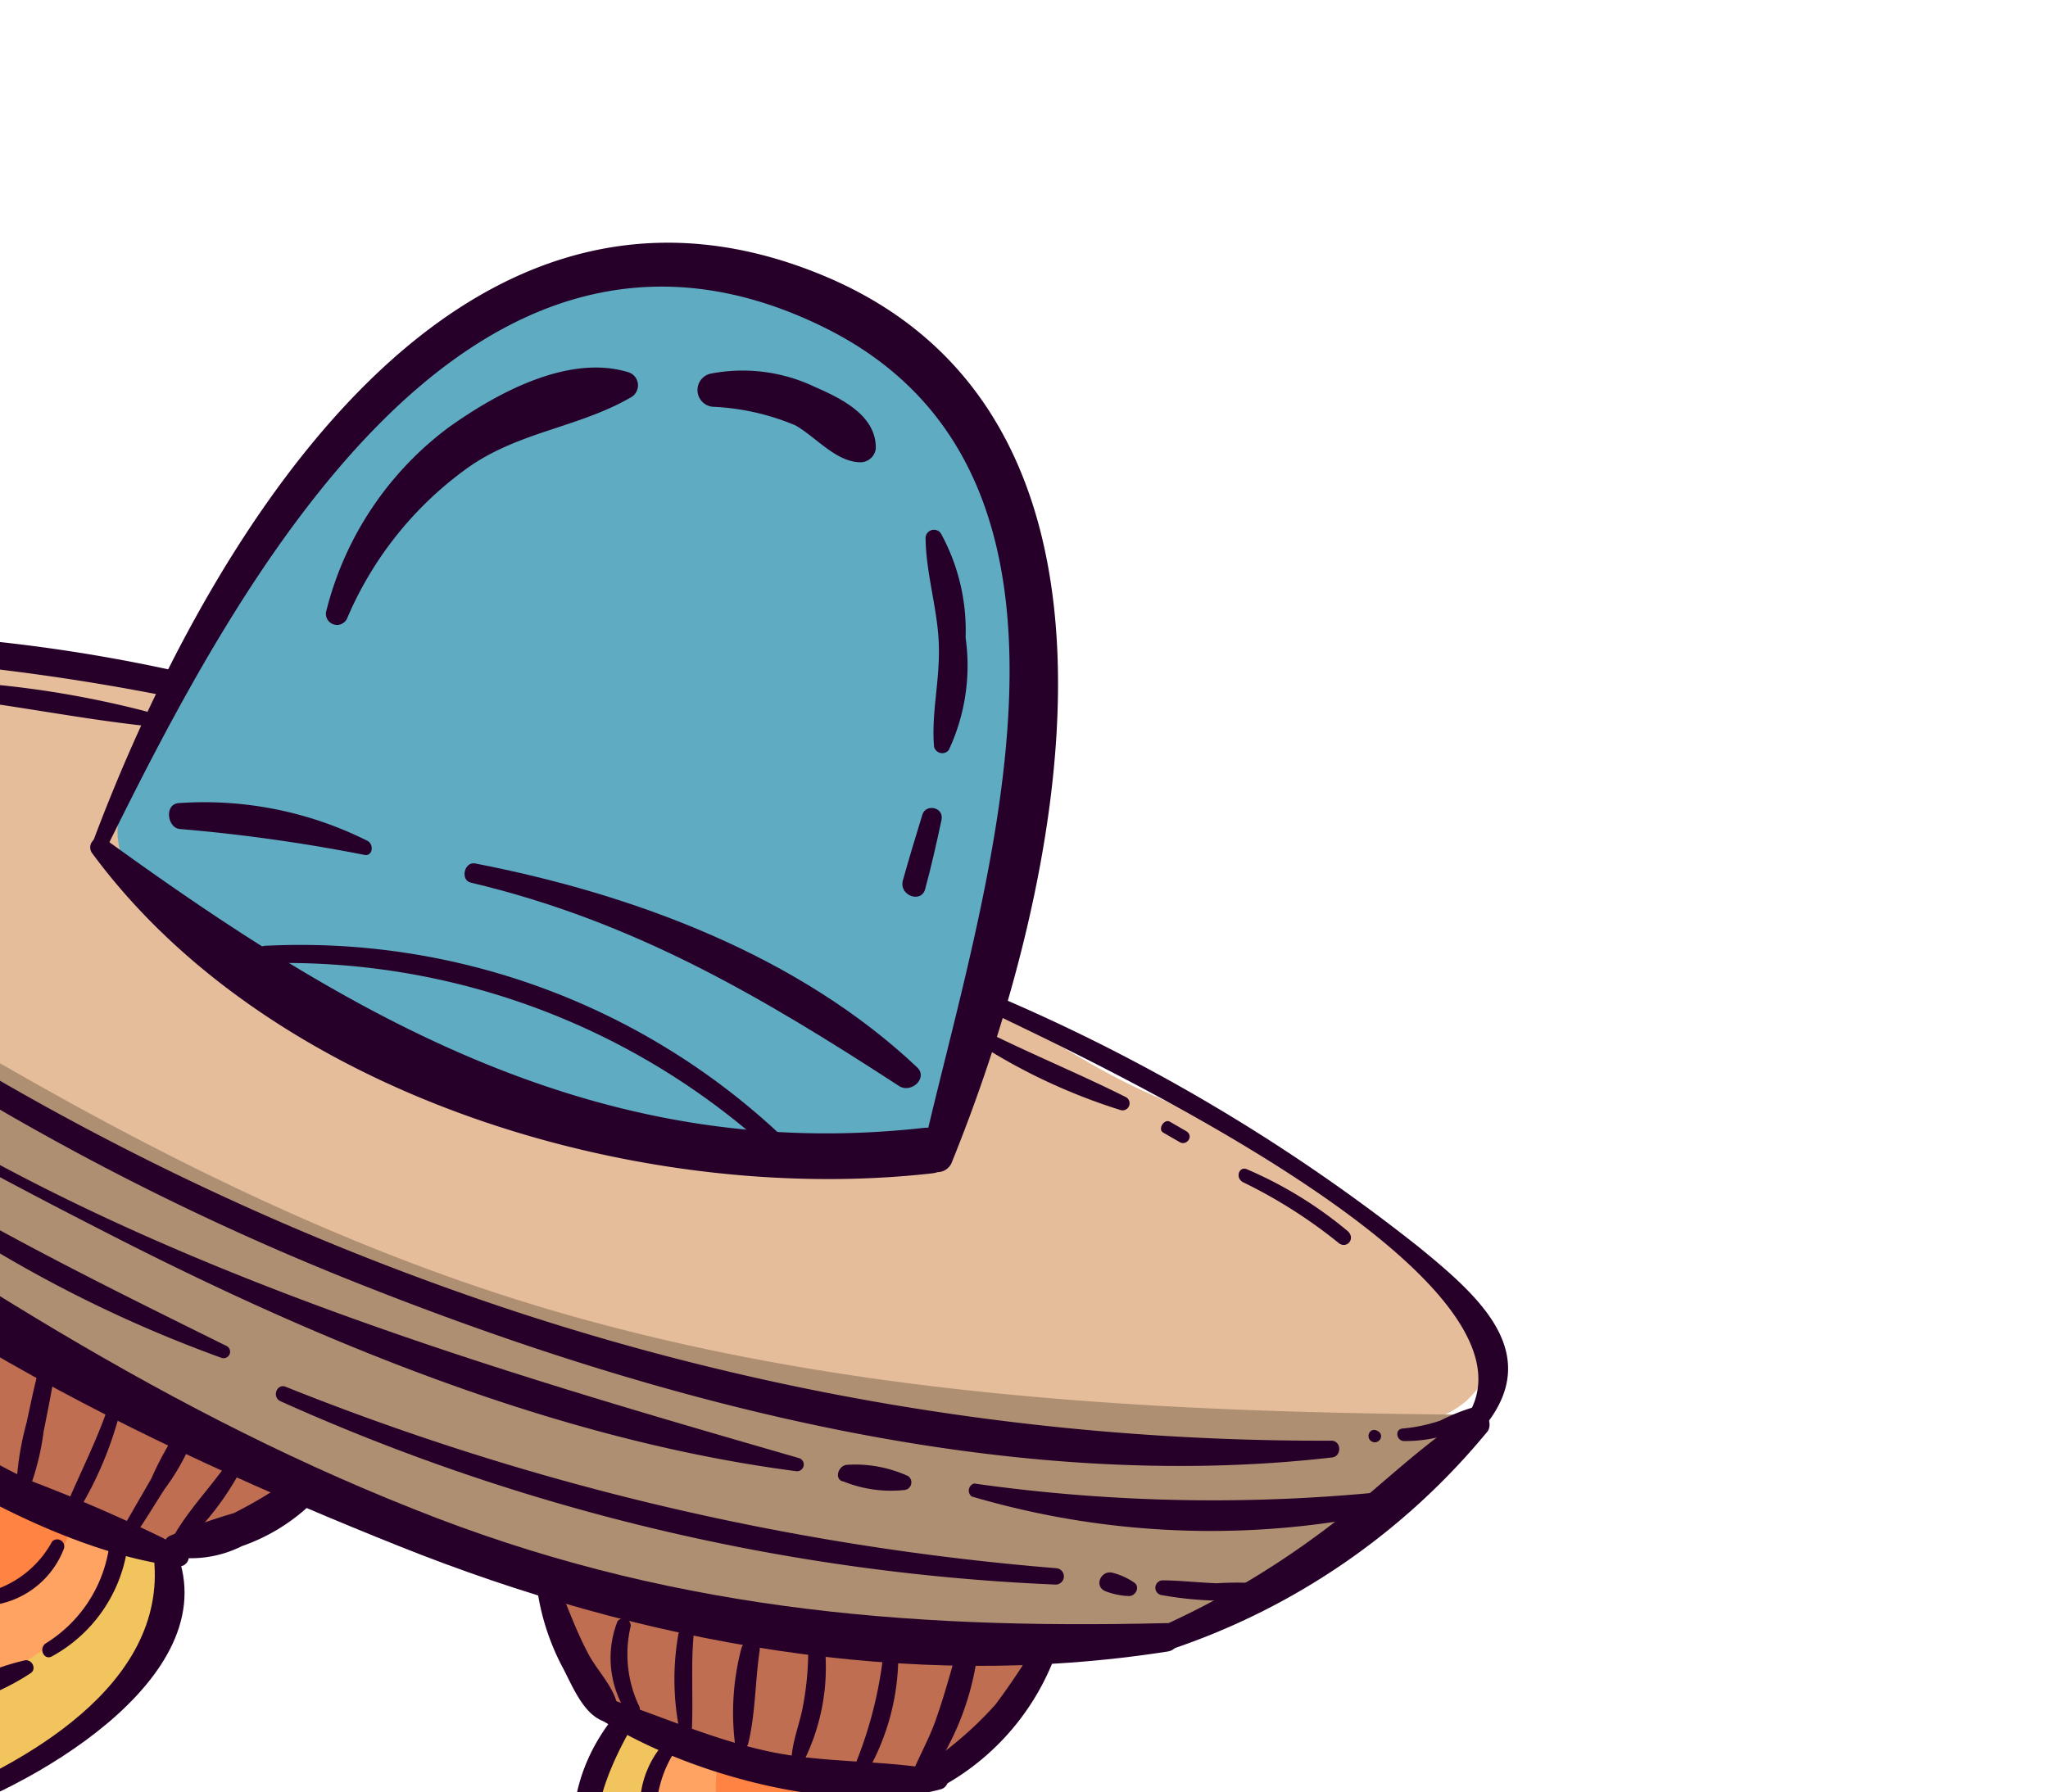 <svg xmlns="http://www.w3.org/2000/svg" viewBox="0 0 60.95 53.35" transform="rotate(30 10.475 0.1)"><defs><style>.cls-1{fill:#e5bd9b;}.cls-2{fill:#5fabc2;}.cls-3{fill:#af8f72;}.cls-4{fill:#c06e52;}.cls-5{fill:#f2c45d;}.cls-6{fill:#ffa363;}.cls-7{fill:#ff8343;}.cls-8{fill:#260029;}</style></defs><g id="Layer_2" data-name="Layer 2"><g id="_"><path class="cls-1" d="M3.3,27.24c3-2.48,6.18-5,9.88-6.34A36.77,36.77,0,0,1,21,19.29l20.63-2.7c2.4-.31,3.43,0,5.84-.27,3.11-.3,8.56-.11,11.37,1.25,1.14.55,1.51.75,1.15,2a3,3,0,0,1-1,1.34,27.72,27.72,0,0,1-4.06,2.9A44.11,44.11,0,0,1,49.2,26.5C34.79,32.4,18.76,34.77,3.45,32c-.81-.15-2.63-.55-2.81-1.58S2.55,27.85,3.3,27.24Z"/><path class="cls-2" d="M16.31,13c.5-4.33,2.39-8.79,6.14-11A13.24,13.24,0,0,1,25.15.78,10.08,10.08,0,0,1,30.47.35c2.65.62,4.66,2.76,6.22,5a32.45,32.45,0,0,1,5.57,14.34,2.07,2.07,0,0,1,0,1,2,2,0,0,1-.56.72C38.76,24,34.75,25,30.9,25.68a38.54,38.54,0,0,1-8.22.83c-2.37-.08-6,.25-6.27-2.73A52.78,52.78,0,0,1,16.31,13Z"/><path class="cls-3" d="M8.54,32.45c8.51.36,17.13.46,25.45-1.38,9.4-2.08,18.09-6.56,26.46-11.31l-2.87,7.47a7.34,7.34,0,0,1-1.43,2.6,7.18,7.18,0,0,1-2,1.28c-5,2.5-10,5-15.33,6.31-5,1.21-10.25,1.33-15.42,1.44L17.08,39A28.74,28.74,0,0,1,11,38.71a14.74,14.74,0,0,1-7.91-4.35c-.92-1-2-2.2-.07-2.43C4.69,31.73,6.83,32.38,8.54,32.45Z"/><path class="cls-4" d="M16.89,42.59a4.66,4.66,0,0,0,1.73,1,5.77,5.77,0,0,0,2,.13c1.34-.07,2.67-.19,4-.35A12.3,12.3,0,0,0,28.9,42.3a4.77,4.77,0,0,0,2.62-3.39Q26,38.67,20.4,39c-.89,0-1.78.1-2.67.16-.69,0-2.17-.11-2.77.26C13.87,40.06,16.21,42,16.89,42.59Z"/><path class="cls-4" d="M53.21,31.76c0,2.12-.2,4.52-1.84,5.86a7.12,7.12,0,0,1-1.76,1,15.75,15.75,0,0,1-5.53,1.6c-1.3,0-3.52-.33-4.3-1.55-.92-1.45,2.37-1.72,3.35-2A47.34,47.34,0,0,0,53.21,31.76Z"/><path class="cls-5" d="M21.4,49.49a15.74,15.74,0,0,0,4.88,3.83,31.06,31.06,0,0,0,2.21-3.67,11.36,11.36,0,0,0,1.14-3.12,5,5,0,0,0-.47-3.24,1.05,1.05,0,0,0-.41-.45,1.11,1.11,0,0,0-.6-.06c-2.89.25-5.76.79-8.65,1A9.52,9.52,0,0,0,21.4,49.49Z"/><path class="cls-5" d="M44.27,44.49a7.76,7.76,0,0,0,1.18,1.11A24.58,24.58,0,0,0,49,47.93,12.2,12.2,0,0,0,52.23,43a5.73,5.73,0,0,0,.05-4.34,1.06,1.06,0,0,0-.49-.55,1.21,1.21,0,0,0-.68,0,23.08,23.08,0,0,0-3.82,1.08,14,14,0,0,1-4.29,1A6.43,6.43,0,0,0,44.27,44.49Z"/><path class="cls-6" d="M22.34,47.7a7,7,0,0,0,3,1.95,10.29,10.29,0,0,0,2.22-3.88,6.93,6.93,0,0,0,.11-2.13.79.79,0,0,0-.1-.34c-.15-.23-.48-.22-.75-.19-1.14.14-2.27.34-3.39.59-1,.22-2.27-.05-2.34,1.07A4.58,4.58,0,0,0,22.34,47.7Z"/><path class="cls-6" d="M45.57,43A11,11,0,0,0,48,44.86l.42.27a.46.46,0,0,0,.25.08.31.31,0,0,0,.2-.2,14.38,14.38,0,0,0,2.06-4.82,1.46,1.46,0,0,0-.26-1.35c-.46-.43-1.21-.17-1.8.1a11.6,11.6,0,0,1-4.55,1.16c.33.32.22.89.35,1.34A4.39,4.39,0,0,0,45.57,43Z"/><path class="cls-7" d="M22.82,44.28l.07-.23a3.66,3.66,0,0,0,1.64,2.45.32.32,0,0,0,.2.1c.12,0,.2-.12.26-.22l.66-1.19A1.88,1.88,0,0,0,26,44a.53.53,0,0,0-.14-.29.67.67,0,0,0-.28-.14,3,3,0,0,0-2.9.75Z"/><path class="cls-7" d="M46.07,39.91a3.61,3.61,0,0,0,1.52,2,.76.76,0,0,0,.61.16c.31-.08.44-.44.52-.76.13-.54.26-1.08.4-1.63a.48.48,0,0,0,0-.39.5.5,0,0,0-.43-.15,6.83,6.83,0,0,0-2.4.51c-.12,0-.23.24-.11.27Z"/><path class="cls-8" d="M16.72,25.51c-.55-8.39-1.17-23.27,10.71-24.08C37.56.74,40,13.9,42.29,21.25a.46.46,0,0,0,.9-.16C42,12.49,37.7-1.37,26.63.11c-12,1.6-11.84,16.57-10.35,25.47A.22.22,0,0,0,16.72,25.51Z"/><path class="cls-8" d="M16.44,25.88c8.27,3.61,19.41.91,26.4-4.25.71-.53-.18-1.57-.89-1.05-7.72,5.69-16.29,5.69-25.38,4.74A.29.29,0,0,0,16.44,25.88Z"/><path class="cls-8" d="M19.5,16a10.63,10.63,0,0,1,.88-5.67c.78-1.68,2.25-2.67,3.14-4.21a.41.41,0,0,0-.4-.63C21.28,5.89,20,8,19.27,9.61a9.78,9.78,0,0,0-.42,6.51A.33.33,0,0,0,19.5,16Z"/><path class="cls-8" d="M25.78,5.13a7.12,7.12,0,0,1,2.41-.75c.7,0,1.57.33,2.19,0a.46.46,0,0,0,.22-.6C30.13,2.93,29,3,28.11,3.1a5,5,0,0,0-2.87,1.2A.5.5,0,0,0,25.78,5.13Z"/><path class="cls-8" d="M18.34,23.94a50.27,50.27,0,0,1,5.12-2.07c.26-.08.1-.43-.13-.41a10.84,10.84,0,0,0-5.41,1.83C17.54,23.54,18,24.12,18.34,23.94Z"/><path class="cls-8" d="M26.62,21c4.77-1.43,9.18-1.39,14.09-1.13.41,0,.61-.64.17-.75C36.17,18,31,18.87,26.45,20.44,26.14,20.55,26.31,21.09,26.62,21Z"/><path class="cls-8" d="M33.23,5.37c.55.92,1.38,1.65,1.94,2.57s.8,1.84,1.37,2.66a.25.25,0,0,0,.43-.13,5.93,5.93,0,0,0-1.24-3.15A6,6,0,0,0,33.54,5,.25.25,0,0,0,33.23,5.37Z"/><path class="cls-8" d="M37.25,12.52c.15.65.3,1.3.48,2,.12.44.82.32.7-.12-.18-.68-.39-1.35-.6-2C37.72,12,37.18,12.18,37.25,12.52Z"/><path class="cls-8" d="M.12,31.29a19.54,19.54,0,0,0,9.24,7.56A.48.48,0,0,0,9.7,38c-3.86-1.3-6.45-4.13-9.16-7A.27.27,0,0,0,.12,31.29Z"/><path class="cls-8" d="M9.24,38.64c7.85,2.41,17.37,1.69,25.42.53,7.69-1.11,15.27-3.8,21.37-8.72.37-.29,0-1-.46-.71C48.84,33.85,42.35,36.87,34.46,38c-8.49,1.25-16.61.61-25.08,0C9,38,8.9,38.54,9.24,38.64Z"/><path class="cls-8" d="M56.08,30.35A20.71,20.71,0,0,0,61,20c0-.34-.49-.59-.67-.25-.91,1.72-1.37,3.66-2.16,5.44a25.54,25.54,0,0,1-2.7,4.74C55.11,30.32,55.74,30.73,56.08,30.35Z"/><path class="cls-8" d="M13.71,39.16a6.62,6.62,0,0,0,2,3,5.43,5.43,0,0,0,3,1.69.28.28,0,0,0,.18-.5c-.85-.74-1.91-1.15-2.74-1.95a18.32,18.32,0,0,1-2-2.51C14.06,38.68,13.63,38.87,13.71,39.16Z"/><path class="cls-8" d="M18.48,43.79c3.1.59,7.88.45,10.8-.82a.29.29,0,0,0-.1-.54,46.68,46.68,0,0,0-5,.54c-1.92.15-3.83,0-5.74.21C18.08,43.21,18.16,43.73,18.48,43.79Z"/><path class="cls-8" d="M28.9,42.84a3.37,3.37,0,0,0,1.7-1.33,5.68,5.68,0,0,0,1.15-2.1c.11-.48-.56-1-.85-.45a12.89,12.89,0,0,1-1,1.82,17.45,17.45,0,0,0-1.32,1.55C28.45,42.56,28.6,42.91,28.9,42.84Z"/><path class="cls-8" d="M38.84,38.21a7.11,7.11,0,0,0,1.89,1.69c.53.34,1.28.93,1.92.71a.29.29,0,0,0,.13-.37c-.26-.58-1.14-.78-1.65-1.11-.66-.41-1.25-.92-1.87-1.38C39,37.53,38.63,37.93,38.84,38.21Z"/><path class="cls-8" d="M42.11,40.62c3.1.24,7.9-1,10.13-3.25a.29.29,0,0,0-.31-.47c-1.63.57-3.08,1.55-4.75,2.08s-3.38.69-5.09,1.05A.3.3,0,0,0,42.11,40.62Z"/><path class="cls-8" d="M52.52,32.08a19.59,19.59,0,0,1-.14,2.3,10.87,10.87,0,0,1-.82,2.43c-.22.49.54.75.77.29A7.39,7.39,0,0,0,53.15,32C53,31.65,52.54,31.78,52.52,32.08Z"/><path class="cls-8" d="M19.43,43.52c-1.95,4.29,3.34,8.76,7,9.81a.22.22,0,0,0,.16-.42c-3.31-1.72-8.14-4.72-6.7-9.21A.26.26,0,0,0,19.43,43.52Z"/><path class="cls-8" d="M26.57,53.27c2.08-2.19,5.65-8.11,2.42-10.65-.33-.26-.69.21-.47.52,2.23,3.08-.3,7.26-2.32,9.79C26,53.15,26.37,53.48,26.57,53.27Z"/><path class="cls-8" d="M42.73,40.36c-.64,4.29,3.27,6.52,6.69,8,.26.11.43-.26.22-.42-1.25-1-2.79-1.53-4.07-2.48-1.76-1.3-2.2-2.91-2.23-5A.31.31,0,0,0,42.73,40.36Z"/><path class="cls-8" d="M49.71,48.22A22.56,22.56,0,0,0,53,42.09a3.58,3.58,0,0,0-1.15-4.17c-.39-.34-.85.32-.46.66,2,1.77.67,3.42,0,5.24a26.15,26.15,0,0,1-2.07,4.09A.27.27,0,0,0,49.71,48.22Z"/><path class="cls-8" d="M21.27,43.77A.89.89,0,0,0,21,45.12c.09.14.33.05.34-.11a2.69,2.69,0,0,1,.29-.91A.27.27,0,0,0,21.27,43.77Z"/><path class="cls-8" d="M21,46.3a7.17,7.17,0,0,0,4.23,3.58.22.22,0,0,0,.2-.38c-.68-.5-1.47-.83-2.16-1.33a6.33,6.33,0,0,1-1.84-2.08A.24.24,0,0,0,21,46.3Z"/><path class="cls-8" d="M25.78,49.7a7,7,0,0,0,1.27-1.78c.09-.2-.18-.37-.34-.24a7.17,7.17,0,0,0-1.36,1.73C25.17,49.69,25.56,49.94,25.78,49.7Z"/><path class="cls-8" d="M27.35,47.17a4.4,4.4,0,0,0,.37-3.79c-.12-.33-.59-.09-.49.23A4.07,4.07,0,0,1,27,46.92C26.86,47.17,27.21,47.42,27.35,47.17Z"/><path class="cls-8" d="M44.45,40.15a2.85,2.85,0,0,0,1.66,3.36c.22.08.41-.25.2-.38a3.06,3.06,0,0,1-1.21-1.21,3.49,3.49,0,0,1-.28-1.69A.19.19,0,0,0,44.45,40.15Z"/><path class="cls-8" d="M46.75,44.16c.7.39,1.26,1.12,2,1.35a.21.21,0,0,0,.19-.37,10.93,10.93,0,0,0-2-1.35C46.73,43.69,46.54,44,46.75,44.16Z"/><path class="cls-8" d="M49.19,45.47a7.72,7.72,0,0,0,.62-1.13,4.67,4.67,0,0,0,.51-1.17c0-.25-.28-.3-.41-.16a4.68,4.68,0,0,0-.58,1.05,8.68,8.68,0,0,0-.55,1.2A.23.23,0,0,0,49.19,45.47Z"/><path class="cls-8" d="M50.68,42.48a3.89,3.89,0,0,0,0-3.93c-.2-.34-.78-.08-.57.28a3.61,3.61,0,0,1,.2,3.46C50.23,42.5,50.57,42.68,50.68,42.48Z"/><path class="cls-8" d="M23,45.13a2.71,2.71,0,0,0,1.93,1.73c.23,0,.28-.3.09-.39A2.79,2.79,0,0,1,23.38,45C23.28,44.7,22.9,44.88,23,45.13Z"/><path class="cls-8" d="M25.13,46.68a2.65,2.65,0,0,0,.92-2.46.21.21,0,0,0-.41,0,3.06,3.06,0,0,1-.78,2.12C24.66,46.54,24.93,46.87,25.13,46.68Z"/><path class="cls-8" d="M46.53,41.13a2.56,2.56,0,0,0,1.94,1.24c.18,0,.34-.26.14-.38s-.61-.23-.9-.4a5.45,5.45,0,0,1-.85-.67C46.71,40.78,46.4,40.92,46.53,41.13Z"/><path class="cls-8" d="M48.52,42.34a2.89,2.89,0,0,0,.36-3.58c-.13-.16-.46,0-.39.19a3.94,3.94,0,0,1,.32,1.52A3,3,0,0,1,48.16,42C48,42.23,48.32,42.54,48.52,42.34Z"/><path class="cls-8" d="M22.52,26.14a21.45,21.45,0,0,1,15.87-2.68c.35.07.39-.48,0-.56a20.88,20.88,0,0,0-16.13,2.79C22,25.86,22.24,26.31,22.52,26.14Z"/><path class="cls-8" d="M.72,31.22c-.12-1.81,2.11-3.76,3.44-4.78A26.14,26.14,0,0,1,8.48,23.8,67.88,67.88,0,0,1,16,20.72c.47-.18.13-.89-.34-.72A49.14,49.14,0,0,0,5.19,24.78c-2,1.32-5.74,3.74-5,6.53A.26.26,0,0,0,.72,31.22Z"/><path class="cls-8" d="M.12,30.89c3.39,2.71,9.27,2.61,13.43,2.84A79.67,79.67,0,0,0,29.73,33c9.54-1.4,19.82-4.19,27.65-10,.23-.17,0-.57-.27-.42A76.91,76.91,0,0,1,32,31.81a81.91,81.91,0,0,1-15.16,1.3c-4.75,0-12.32.11-16.35-2.71A.3.3,0,0,0,.12,30.89Z"/><path class="cls-8" d="M58.16,22c.23,0,.27-.36,0-.36S57.93,22,58.16,22Z"/><path class="cls-8" d="M59,21.5a4.07,4.07,0,0,0,1.6-1.64.22.22,0,0,0-.34-.24,5.65,5.65,0,0,0-.64.82,4.84,4.84,0,0,1-.86.77C58.56,21.36,58.81,21.63,59,21.5Z"/><path class="cls-8" d="M42,16.6c2.67-.19,18.17-1.6,18.25,3.18a.31.31,0,0,0,.61.06c.37-2.68-2.09-3.18-4.36-3.55a54.83,54.83,0,0,0-14.59-.2C41.53,16.13,41.63,16.63,42,16.6Z"/><path class="cls-8" d="M41.4,37.86A3,3,0,0,0,43,40.08a.21.21,0,0,0,.2-.37,3.6,3.6,0,0,1-1.39-1.93A.22.22,0,0,0,41.4,37.86Z"/><path class="cls-8" d="M43.17,37.31a7.7,7.7,0,0,0,1.41,2.39c.14.15.43,0,.32-.21-.42-.8-.93-1.55-1.32-2.38C43.46,36.84,43.05,37,43.17,37.31Z"/><path class="cls-8" d="M45,36.73a7.53,7.53,0,0,0,1.23,2.51c.12.14.41,0,.36-.17-.26-.89-.75-1.71-1.09-2.57C45.37,36.16,44.89,36.4,45,36.73Z"/><path class="cls-8" d="M46.81,35.88a8.81,8.81,0,0,1,.63,1.4c.17.47.24,1,.45,1.45a.2.2,0,0,0,.39-.07,6.26,6.26,0,0,0-1-3C47.11,35.4,46.66,35.6,46.81,35.88Z"/><path class="cls-8" d="M48.81,34.91a12.35,12.35,0,0,1,.87,3.27.2.2,0,0,0,.4,0,7,7,0,0,0-.84-3.45A.24.24,0,0,0,48.81,34.91Z"/><path class="cls-8" d="M50.62,33.72c.17.67.34,1.34.46,2s.1,1.38.24,2c0,.17.33.24.37,0a8.16,8.16,0,0,0-.5-4.31C51.07,33.22,50.54,33.39,50.62,33.72Z"/><path class="cls-8" d="M16.05,39.8a4.24,4.24,0,0,0,1.53,3.12c.17.14.42-.13.26-.28a4.74,4.74,0,0,1-1.38-2.91C16.44,39.46,16,39.54,16.05,39.8Z"/><path class="cls-8" d="M18.14,39.84a6.23,6.23,0,0,0,1.42,3.53c.15.17.48,0,.35-.23a9.37,9.37,0,0,1-1.37-3.37A.2.2,0,0,0,18.14,39.84Z"/><path class="cls-8" d="M20.53,40.16a7,7,0,0,0,1.31,3.06c.13.16.42,0,.31-.2a10.4,10.4,0,0,1-1.15-3A.24.24,0,0,0,20.53,40.16Z"/><path class="cls-8" d="M22.72,39.92c.14.54.32,1.07.49,1.6a8.79,8.79,0,0,0,.65,1.73.21.21,0,0,0,.4-.13,7.7,7.7,0,0,0-.47-1.6c-.2-.58-.39-1.17-.62-1.74C23.07,39.53,22.65,39.66,22.72,39.92Z"/><path class="cls-8" d="M25.1,40c.19,1,.24,2,.37,3.06a.2.2,0,0,0,.39,0A10.89,10.89,0,0,0,25.5,40C25.44,39.71,25.05,39.77,25.1,40Z"/><path class="cls-8" d="M27.21,39.7a9.63,9.63,0,0,0,.05,1.42c0,.6,0,1.18,0,1.77a.21.21,0,0,0,.41,0c.06-.57.06-1.14.09-1.71a6.61,6.61,0,0,0,0-1.54A.26.26,0,0,0,27.21,39.7Z"/><path class="cls-8" d="M29,39.48c-.07.93-.32,1.88-.31,2.82a.19.19,0,0,0,.37.08,8.6,8.6,0,0,0,.38-2.86C29.49,39.24,29.06,39.19,29,39.48Z"/><path class="cls-8" d="M2.3,33.29C8.39,36,15.82,35.78,22.35,35.45c7.15-.35,14.76-1.35,21.42-4.12a.2.2,0,0,0-.12-.38c-12.78,3.16-28.36,7-41.17,1.84C2.16,32.66,2,33.15,2.3,33.29Z"/><path class="cls-8" d="M45.15,30.89a3.77,3.77,0,0,0,1.71-.7.23.23,0,0,0-.13-.4A3.79,3.79,0,0,0,45,30.4C44.76,30.54,44.86,31,45.15,30.89Z"/><path class="cls-8" d="M48.67,29.37a25.17,25.17,0,0,0,11.46-6.25.27.27,0,0,0-.35-.41A50.85,50.85,0,0,1,48.54,29,.22.22,0,0,0,48.67,29.37Z"/><path class="cls-8" d="M5.84,36.61a23,23,0,0,0,8.05.7c.22,0,.21-.4,0-.4A33.43,33.43,0,0,1,6,36.12C5.7,36,5.51,36.53,5.84,36.61Z"/><path class="cls-8" d="M15.46,37.4l.3-.08c.22,0,.17-.4-.06-.35l-.31.07A.18.18,0,0,0,15.46,37.4Z"/><path class="cls-8" d="M17.27,37.44a39,39,0,0,0,10-.48.19.19,0,0,0-.07-.38c-3.3.21-6.57.43-9.88.41C17,37,17,37.42,17.27,37.44Z"/><path class="cls-8" d="M29.44,37.2a62.67,62.67,0,0,0,22.69-6.8.24.24,0,0,0-.21-.44,78.93,78.93,0,0,1-22.56,6.79C29.07,36.79,29.15,37.23,29.44,37.2Z"/><path class="cls-8" d="M53.54,29.82a2.14,2.14,0,0,0,.66-.22c.19-.1.16-.43-.08-.43a2,2,0,0,0-.68.07C53.08,29.34,53.16,29.89,53.54,29.82Z"/><path class="cls-8" d="M55.05,29.08a10.69,10.69,0,0,0,1.54-.7,5,5,0,0,0,1.32-.83.22.22,0,0,0-.23-.36,9.54,9.54,0,0,0-1.4.77c-.47.25-1,.48-1.42.72A.22.22,0,0,0,55.05,29.08Z"/><path class="cls-8" d="M3.92,27.87A19.71,19.71,0,0,1,8.8,24.74c.26-.13.07-.48-.19-.39a14.19,14.19,0,0,0-4.95,3.21C3.47,27.74,3.73,28.05,3.92,27.87Z"/><path class="cls-8" d="M9.43,24.45c2.09-1,4.31-1.7,6.43-2.63a.22.22,0,0,0-.13-.41,29,29,0,0,0-6.48,2.66C9,24.19,9.19,24.57,9.43,24.45Z"/><path class="cls-8" d="M42.15,17.6a17.49,17.49,0,0,0,4.62-.41.21.21,0,0,0-.07-.41c-1.52.09-3,.29-4.56.39C41.89,17.18,41.91,17.6,42.15,17.6Z"/><path class="cls-8" d="M48.19,17.14h.57c.24,0,.28-.38,0-.38h-.58C48,16.79,48,17.14,48.19,17.14Z"/><path class="cls-8" d="M51,17.23a14.8,14.8,0,0,1,3.39.15c.29,0,.33-.4,0-.45a12.08,12.08,0,0,0-3.5-.09C50.64,16.87,50.71,17.25,51,17.23Z"/></g></g></svg>